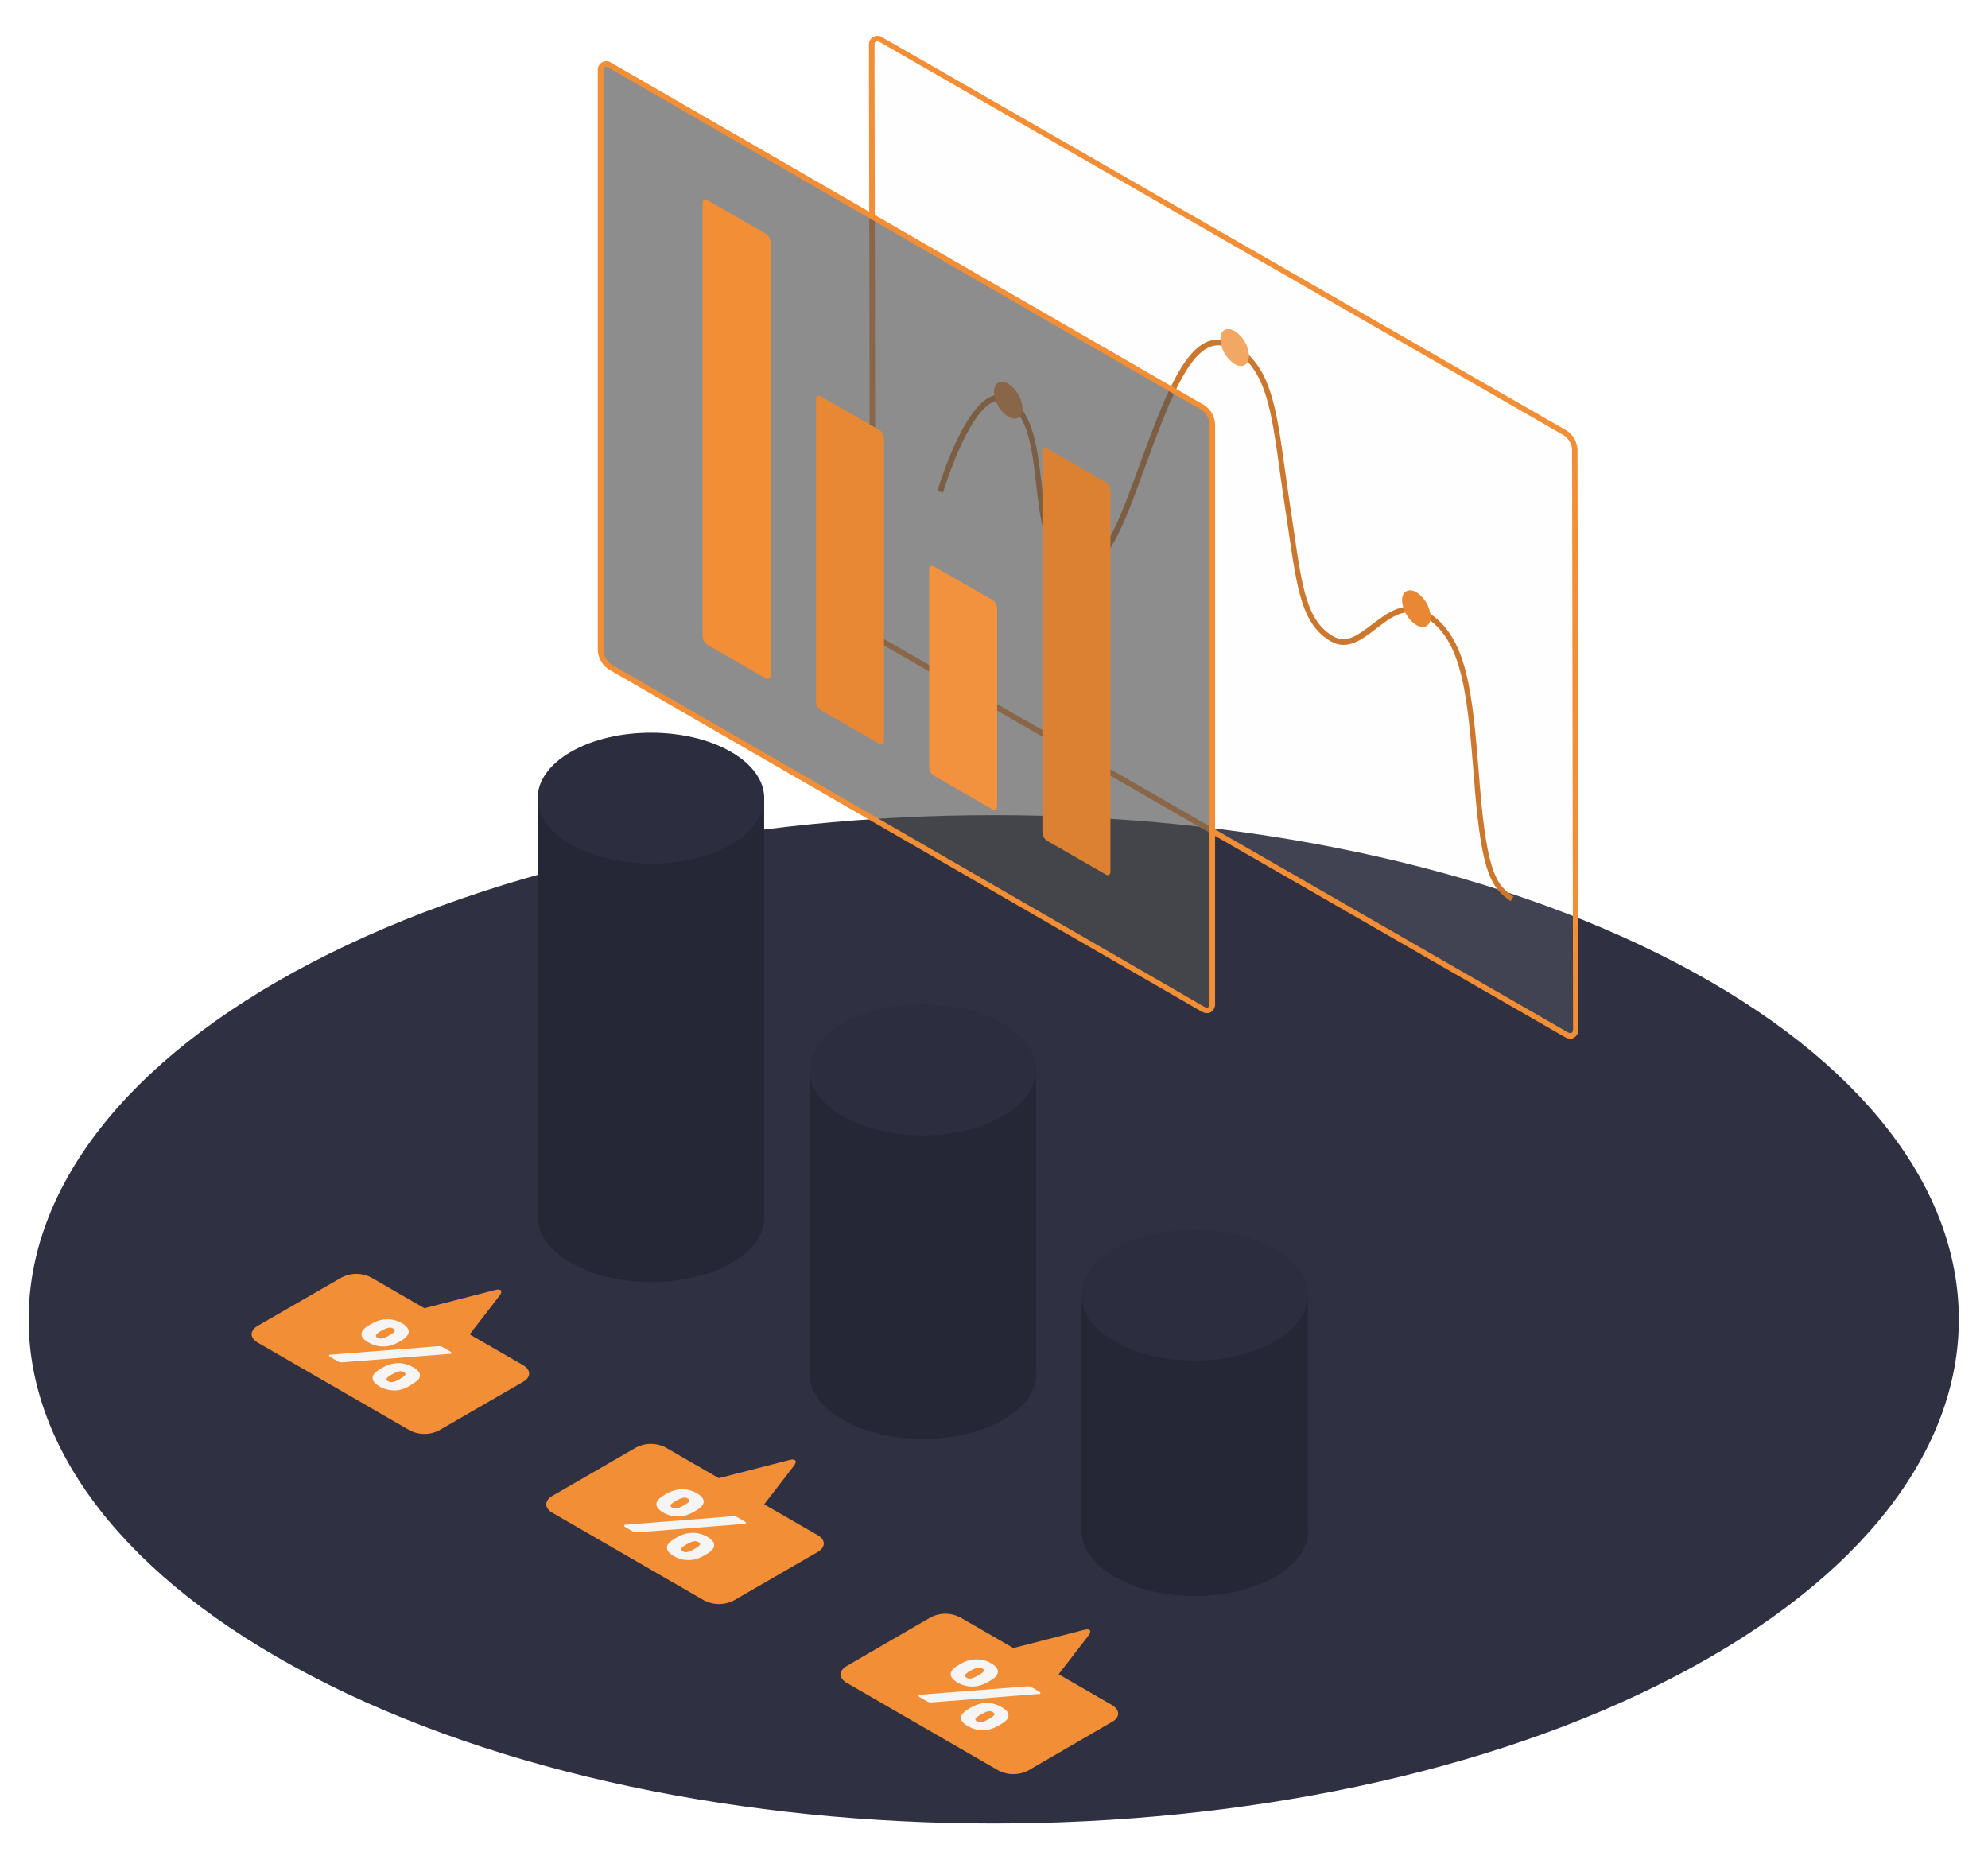 <svg width="278" height="259" viewBox="0 0 278 259" fill="none" xmlns="http://www.w3.org/2000/svg">
<g filter="url(#filter0_d_34_10066)">
<path d="M43.529 229.35C96.228 256.883 181.681 256.883 234.392 229.35C287.103 201.816 287.097 157.175 234.392 129.642C181.686 102.108 96.24 102.108 43.529 129.642C-9.182 157.175 -9.17 201.84 43.529 229.35Z" fill="#2F3042"/>
<path d="M106.86 165.137V106.215H75.188V165.144C75.188 167.484 76.748 169.824 79.867 171.602C86.052 175.174 96.082 175.174 102.266 171.602C105.386 169.816 106.899 167.484 106.907 165.144L106.86 165.137Z" fill="#252736"/>
<path d="M79.828 113.078C73.636 109.506 73.636 103.719 79.828 100.139C86.021 96.559 96.043 96.567 102.227 100.139C108.412 103.711 108.412 109.498 102.227 113.078C96.043 116.658 86.013 116.642 79.828 113.078Z" fill="#2C2E40"/>
<path d="M144.88 187.091V144.196H113.201V187.091C113.201 189.431 114.76 191.77 117.88 193.549C124.065 197.121 134.094 197.121 140.279 193.549C143.399 191.77 144.919 189.431 144.919 187.091H144.88Z" fill="#252736"/>
<path d="M117.841 151.067C111.656 147.495 111.656 141.708 117.841 138.128C124.026 134.549 134.055 134.556 140.24 138.128C146.424 141.7 146.432 147.487 140.24 151.067C134.047 154.647 124.018 154.67 117.841 151.067Z" fill="#2C2E40"/>
<path d="M182.901 209.038V175.728H151.221V209.045C151.221 211.385 152.781 213.725 155.901 215.511C162.085 219.083 172.115 219.083 178.3 215.511C181.419 213.725 182.932 211.385 182.94 209.045L182.901 209.038Z" fill="#252736"/>
<path d="M167.061 185.258C175.809 185.258 182.901 181.162 182.901 176.11C182.901 171.057 175.809 166.962 167.061 166.962C158.313 166.962 151.221 171.057 151.221 176.11C151.221 181.162 158.313 185.258 167.061 185.258Z" fill="#2C2E40"/>
<path d="M73.16 185.913L65.681 181.6L69.822 176.235C70.353 175.548 70.103 175.174 69.269 175.385L59.348 177.943L51.869 173.622C51.24 173.303 50.546 173.136 49.841 173.136C49.136 173.136 48.441 173.303 47.813 173.622L36.029 180.407C34.906 181.055 34.906 182.1 36.029 182.747L57.32 195.038C57.949 195.357 58.643 195.524 59.348 195.524C60.053 195.524 60.748 195.357 61.376 195.038L73.16 188.23C74.275 187.606 74.275 186.561 73.16 185.913Z" fill="#F28E36"/>
<path d="M61.197 183.269C61.318 183.257 61.441 183.257 61.563 183.269C61.684 183.285 61.801 183.324 61.906 183.386L62.975 184.003C63.047 184.038 63.103 184.099 63.131 184.174C63.131 184.237 63.131 184.291 63.022 184.33C62.996 184.337 62.969 184.337 62.944 184.33C62.905 184.339 62.865 184.339 62.827 184.33L48.008 185.5H47.587C47.466 185.482 47.349 185.439 47.244 185.375L46.175 184.759C46.103 184.724 46.047 184.663 46.02 184.587C46.02 184.525 46.02 184.47 46.129 184.432C46.154 184.425 46.181 184.425 46.207 184.432H46.324L61.197 183.269ZM56.423 182.279C56.106 182.491 55.776 182.681 55.433 182.848C55.156 182.989 54.866 183.101 54.567 183.184C54.254 183.263 53.931 183.302 53.608 183.301C52.886 183.302 52.177 183.108 51.557 182.739C51.261 182.594 50.996 182.393 50.777 182.146C50.635 181.984 50.555 181.777 50.551 181.561C50.554 181.358 50.628 181.162 50.761 181.008C50.916 180.806 51.107 180.635 51.323 180.501C51.471 180.394 51.624 180.295 51.783 180.204C51.931 180.119 52.111 180.025 52.306 179.931C52.586 179.79 52.882 179.68 53.187 179.604C53.835 179.443 54.512 179.443 55.16 179.604C55.52 179.702 55.866 179.846 56.19 180.033C56.471 180.18 56.72 180.381 56.923 180.626C57.066 180.787 57.149 180.994 57.157 181.21C57.147 181.413 57.073 181.606 56.946 181.764C56.803 181.965 56.626 182.139 56.423 182.279ZM57.898 188.378C57.596 188.603 57.278 188.807 56.946 188.986C56.667 189.126 56.375 189.236 56.072 189.314C55.76 189.4 55.437 189.442 55.113 189.438C54.768 189.437 54.424 189.39 54.092 189.298C53.73 189.207 53.384 189.065 53.062 188.877C52.784 188.725 52.535 188.525 52.329 188.284C52.185 188.12 52.105 187.91 52.103 187.692C52.109 187.49 52.18 187.296 52.306 187.138C52.464 186.939 52.657 186.77 52.875 186.639C53.02 186.527 53.174 186.428 53.335 186.342C53.503 186.24 53.678 186.149 53.858 186.069C54.136 185.928 54.429 185.818 54.731 185.742C55.045 185.665 55.367 185.623 55.69 185.617C56.41 185.617 57.116 185.811 57.734 186.178C58.031 186.321 58.297 186.523 58.514 186.771C58.651 186.929 58.727 187.131 58.727 187.341C58.727 187.55 58.651 187.752 58.514 187.91C58.336 188.1 58.128 188.258 57.898 188.378ZM52.929 181.359C52.774 181.446 52.647 181.576 52.563 181.733C52.563 181.842 52.563 181.951 52.789 182.061C52.958 182.163 53.154 182.209 53.351 182.193C53.577 182.157 53.796 182.084 53.998 181.975C54.294 181.833 54.578 181.669 54.848 181.483C55.007 181.398 55.137 181.268 55.222 181.109C55.222 181 55.183 180.891 54.996 180.782C54.825 180.678 54.625 180.634 54.427 180.657C54.203 180.688 53.986 180.76 53.787 180.867C53.489 180.997 53.203 181.151 52.929 181.327V181.359ZM54.411 187.458C54.253 187.543 54.122 187.673 54.037 187.832C54.037 187.933 54.037 188.042 54.263 188.152C54.432 188.261 54.633 188.307 54.833 188.284C55.056 188.249 55.272 188.178 55.472 188.074C55.771 187.934 56.058 187.769 56.33 187.582C56.487 187.497 56.615 187.367 56.697 187.208C56.697 187.099 56.697 186.99 56.47 186.88C56.302 186.778 56.105 186.732 55.909 186.748C55.684 186.783 55.468 186.857 55.269 186.966C54.971 187.096 54.684 187.25 54.411 187.426V187.458Z" fill="#F5F5F5"/>
<path d="M114.355 209.685L106.86 205.364L111.001 200.006C111.524 199.32 111.274 198.938 110.44 199.156L100.519 201.706L93.04 197.394C92.413 197.074 91.72 196.908 91.016 196.908C90.313 196.908 89.619 197.074 88.992 197.394L77.224 204.194C76.108 204.842 76.108 205.895 77.224 206.534L98.515 218.833C99.144 219.149 99.839 219.313 100.543 219.313C101.247 219.313 101.941 219.149 102.571 218.833L114.355 212.025C115.478 211.377 115.478 210.332 114.355 209.685Z" fill="#F28E36"/>
<path d="M102.391 207.041H102.765C102.887 207.06 103.003 207.103 103.108 207.166L104.169 207.782C104.263 207.837 104.317 207.891 104.325 207.954C104.333 208.016 104.325 208.063 104.224 208.109C104.198 208.115 104.171 208.115 104.146 208.109H104.029L89.21 209.279C89.086 209.291 88.961 209.291 88.836 209.279C88.714 209.262 88.597 209.22 88.493 209.155L87.432 208.546C87.339 208.492 87.284 208.429 87.276 208.375C87.274 208.34 87.282 208.306 87.3 208.276C87.319 208.247 87.346 208.224 87.378 208.211H87.456H87.573L102.391 207.041ZM97.618 206.051C97.305 206.264 96.976 206.454 96.635 206.62C96.357 206.76 96.064 206.87 95.762 206.947C95.449 207.033 95.126 207.075 94.802 207.072C94.457 207.071 94.114 207.024 93.781 206.932C93.42 206.84 93.073 206.698 92.751 206.511C92.471 206.359 92.22 206.158 92.01 205.918C91.869 205.76 91.791 205.556 91.791 205.345C91.791 205.133 91.869 204.929 92.01 204.771C92.168 204.575 92.358 204.406 92.572 204.272C92.719 204.164 92.873 204.065 93.032 203.976C93.204 203.876 93.381 203.784 93.562 203.703C93.841 203.562 94.133 203.452 94.436 203.375C94.941 203.247 95.466 203.219 95.981 203.294C96.496 203.369 96.991 203.545 97.439 203.812C97.721 203.961 97.972 204.162 98.179 204.405C98.323 204.566 98.403 204.774 98.406 204.99C98.4 205.193 98.325 205.388 98.195 205.544C98.035 205.746 97.84 205.918 97.618 206.051ZM99.1 212.149C98.783 212.362 98.452 212.552 98.109 212.719C97.834 212.86 97.543 212.97 97.243 213.046C96.93 213.125 96.608 213.165 96.284 213.163C95.562 213.165 94.853 212.971 94.233 212.602C93.952 212.455 93.7 212.257 93.492 212.017C93.348 211.853 93.268 211.642 93.266 211.424C93.275 211.222 93.349 211.028 93.477 210.87C93.634 210.671 93.824 210.5 94.038 210.363C94.194 210.254 94.35 210.161 94.498 210.067C94.646 209.973 94.826 209.888 95.021 209.794C95.302 209.653 95.597 209.543 95.902 209.467C96.217 209.395 96.538 209.356 96.861 209.35C97.204 209.348 97.545 209.393 97.875 209.482C98.237 209.575 98.584 209.719 98.905 209.911C99.187 210.06 99.438 210.261 99.646 210.504C99.787 210.66 99.865 210.863 99.865 211.073C99.865 211.283 99.787 211.486 99.646 211.642C99.493 211.841 99.309 212.012 99.1 212.149ZM94.132 205.13C93.973 205.216 93.843 205.346 93.757 205.505C93.757 205.606 93.796 205.715 93.984 205.824C94.152 205.933 94.353 205.98 94.553 205.957C94.776 205.92 94.992 205.849 95.192 205.746C95.493 205.607 95.78 205.44 96.05 205.247C96.206 205.164 96.334 205.037 96.417 204.881C96.417 204.771 96.378 204.662 96.191 204.553C96.024 204.447 95.826 204.4 95.629 204.421C95.402 204.455 95.183 204.529 94.982 204.639C94.686 204.769 94.402 204.923 94.132 205.099V205.13ZM95.606 211.229C95.453 211.317 95.327 211.443 95.239 211.596C95.239 211.705 95.278 211.814 95.465 211.923C95.632 212.029 95.83 212.076 96.027 212.056C96.252 212.021 96.471 211.95 96.674 211.845C96.969 211.7 97.253 211.533 97.524 211.346C97.68 211.261 97.81 211.134 97.899 210.98C97.938 210.87 97.899 210.761 97.672 210.652C97.502 210.547 97.302 210.5 97.103 210.519C96.88 210.556 96.665 210.627 96.464 210.73C96.168 210.867 95.881 211.023 95.606 211.198V211.229Z" fill="#F5F5F5"/>
<path d="M155.518 233.441L148.039 229.128L152.188 223.754C152.711 223.076 152.461 222.694 151.627 222.912L141.706 225.462L134.227 221.15C133.599 220.83 132.904 220.664 132.199 220.664C131.494 220.664 130.8 220.83 130.171 221.15L118.387 227.982C117.272 228.629 117.272 229.682 118.387 230.321L139.678 242.62C140.308 242.936 141.002 243.1 141.706 243.1C142.41 243.1 143.105 242.936 143.734 242.62L155.518 235.781C156.641 235.157 156.641 234.112 155.518 233.441Z" fill="#F28E36"/>
<path d="M143.555 230.82H143.921C144.043 230.839 144.159 230.881 144.264 230.945L145.333 231.561C145.426 231.616 145.481 231.67 145.489 231.733C145.496 231.795 145.489 231.842 145.387 231.889H145.309H145.192L130.374 233.059C130.252 233.071 130.129 233.071 130.008 233.059C129.885 233.043 129.768 233 129.664 232.934L128.604 232.326C128.51 232.271 128.456 232.209 128.448 232.154C128.445 232.12 128.454 232.085 128.472 232.056C128.49 232.026 128.517 232.003 128.549 231.99H128.627C128.666 231.981 128.706 231.981 128.744 231.99L143.555 230.82ZM138.781 229.83C138.467 230.045 138.135 230.235 137.791 230.399C137.516 230.541 137.225 230.65 136.925 230.727C136.613 230.812 136.29 230.854 135.966 230.852C135.618 230.85 135.272 230.803 134.937 230.711C134.578 230.62 134.234 230.478 133.915 230.29C133.634 230.138 133.384 229.938 133.174 229.697C133.03 229.533 132.95 229.323 132.948 229.105C132.957 228.902 133.031 228.708 133.158 228.551C133.318 228.353 133.507 228.182 133.72 228.044C133.876 227.935 134.032 227.841 134.18 227.755C134.328 227.67 134.508 227.576 134.703 227.475C135.276 227.194 135.905 227.042 136.543 227.03C137.262 227.032 137.967 227.226 138.587 227.592C138.869 227.741 139.12 227.942 139.327 228.184C139.468 228.347 139.548 228.554 139.554 228.769C139.544 228.971 139.47 229.165 139.343 229.323C139.188 229.524 138.998 229.696 138.781 229.83ZM140.256 235.929C139.94 236.139 139.612 236.329 139.273 236.498C138.997 236.638 138.707 236.748 138.407 236.826C137.755 236.992 137.071 236.992 136.418 236.826C136.059 236.731 135.715 236.587 135.397 236.397C135.099 236.254 134.834 236.052 134.617 235.804C134.472 235.643 134.392 235.435 134.391 235.219C134.395 235.017 134.466 234.822 134.593 234.665C134.756 234.468 134.948 234.297 135.163 234.158C135.311 234.051 135.464 233.952 135.623 233.862C135.771 233.776 135.95 233.683 136.145 233.589C136.715 233.296 137.346 233.144 137.986 233.144C138.328 233.143 138.669 233.188 139 233.277C139.359 233.372 139.703 233.516 140.022 233.706C140.319 233.849 140.584 234.05 140.801 234.299C140.946 234.459 141.026 234.668 141.028 234.884C141.023 235.086 140.952 235.28 140.825 235.437C140.665 235.633 140.472 235.799 140.256 235.929ZM135.288 228.91C135.132 228.997 135.005 229.127 134.921 229.284C134.921 229.385 134.96 229.495 135.147 229.604C135.315 229.709 135.512 229.755 135.709 229.736C135.934 229.701 136.153 229.63 136.356 229.526C136.656 229.384 136.943 229.217 137.214 229.027C137.37 228.944 137.497 228.816 137.58 228.66C137.619 228.551 137.58 228.442 137.354 228.332C137.184 228.227 136.984 228.18 136.785 228.2C136.561 228.236 136.345 228.31 136.145 228.418C135.848 228.55 135.562 228.704 135.288 228.878V228.91ZM136.769 235.008C136.615 235.096 136.486 235.223 136.395 235.375C136.395 235.484 136.395 235.593 136.629 235.703C136.796 235.809 136.994 235.855 137.19 235.835C137.414 235.8 137.63 235.729 137.83 235.625C138.128 235.479 138.414 235.312 138.688 235.125C138.844 235.04 138.974 234.913 139.062 234.759C139.104 234.65 139.026 234.541 138.828 234.431C138.661 234.325 138.464 234.279 138.267 234.299C138.044 234.334 137.828 234.405 137.627 234.509C137.33 234.652 137.043 234.817 136.769 235.001V235.008Z" fill="#F5F5F5"/>
<g opacity="0.3">
<path opacity="0.3" d="M220.324 138.894L220.192 57.878C220.164 57.409 220.027 56.953 219.792 56.546C219.556 56.14 219.228 55.795 218.835 55.538L123.249 0.593C122.469 0.165 121.9 0.515 121.9 1.373L122.056 82.359C122.082 82.828 122.218 83.285 122.454 83.692C122.69 84.098 123.018 84.443 123.413 84.699L219.006 139.682C219.732 140.111 220.324 139.76 220.324 138.894Z" fill="#F5F5F5"/>
</g>
<path d="M219.591 140.251C219.316 140.241 219.047 140.16 218.811 140.017L123.218 85.034C122.762 84.747 122.382 84.353 122.11 83.888C121.839 83.422 121.684 82.897 121.658 82.359L121.51 1.373C121.478 1.136 121.516 0.894 121.622 0.679C121.727 0.463 121.894 0.284 122.101 0.163C122.308 0.043 122.547 -0.013 122.786 0.003C123.025 0.018 123.254 0.104 123.444 0.25L219.038 55.187C219.493 55.475 219.872 55.869 220.144 56.334C220.415 56.8 220.571 57.324 220.597 57.862L220.73 138.879C220.749 139.115 220.705 139.352 220.602 139.566C220.499 139.78 220.341 139.962 220.145 140.095C219.978 140.196 219.787 140.25 219.591 140.251ZM122.649 0.765C122.598 0.751 122.544 0.751 122.493 0.765C122.417 0.831 122.358 0.914 122.323 1.008C122.288 1.102 122.276 1.204 122.29 1.303L122.423 82.32C122.445 82.73 122.565 83.128 122.772 83.483C122.98 83.837 123.269 84.136 123.616 84.356L219.209 139.339C219.443 139.471 219.646 139.51 219.771 139.432C219.896 139.354 219.974 139.167 219.974 138.894L219.841 57.878C219.816 57.478 219.699 57.09 219.498 56.744C219.298 56.397 219.02 56.102 218.687 55.881L123.054 0.898C122.933 0.82 122.793 0.774 122.649 0.765Z" fill="#F28E36"/>
<path d="M211.246 121.019C208.712 119.217 207.23 117.587 206.224 105.062L206.138 103.994C205.194 92.225 204.578 84.457 199.213 81.251C196.639 79.692 194.58 81.251 192.404 82.944C190.431 84.449 188.403 85.993 186.118 84.691C182.101 82.351 181.438 77.719 180.191 69.264C180.035 68.219 179.879 67.12 179.699 65.965C179.426 64.164 179.192 62.487 178.974 60.911C177.742 52.036 176.993 46.67 172.454 43.933C172.007 43.616 171.492 43.408 170.95 43.325C170.409 43.243 169.855 43.288 169.334 43.457C165.895 44.658 163.204 51.935 160.358 59.648C160.139 60.217 159.929 60.818 159.702 61.418C157.636 67.104 155.296 73.554 152.059 74.747C151.602 74.915 151.112 74.976 150.627 74.928C150.142 74.879 149.675 74.721 149.259 74.466C146.038 72.641 145.461 67.65 144.908 62.814C144.354 57.979 143.816 53.12 140.774 51.287C140.516 51.121 140.221 51.02 139.915 50.994C139.609 50.968 139.302 51.018 139.019 51.139C135.245 52.605 131.899 63.774 131.868 63.883L131.088 63.664C131.228 63.189 134.574 52.02 138.7 50.406C139.094 50.243 139.521 50.177 139.946 50.214C140.371 50.25 140.78 50.389 141.141 50.617C144.502 52.629 145.087 57.753 145.656 62.705C146.226 67.658 146.74 72.142 149.626 73.772C149.941 73.972 150.297 74.096 150.668 74.136C151.039 74.175 151.413 74.128 151.763 73.998C154.656 72.93 157.035 66.394 158.946 61.138C159.172 60.529 159.383 59.937 159.601 59.359C162.643 51.131 165.271 44.026 169.054 42.701C169.68 42.497 170.346 42.442 170.998 42.538C171.65 42.634 172.271 42.879 172.813 43.254C177.664 46.187 178.436 51.685 179.699 60.794C179.918 62.354 180.152 64.039 180.425 65.833C180.604 66.995 180.76 68.094 180.916 69.132C182.109 77.352 182.772 81.875 186.461 83.997C188.294 85.05 189.955 83.778 191.881 82.312C194.065 80.643 196.561 78.763 199.563 80.565C205.265 83.981 205.904 91.913 206.863 103.916L206.949 104.984C207.979 117.759 209.523 118.851 211.629 120.372L211.246 121.019Z" fill="#F28E36"/>
<g opacity="0.4">
<path opacity="0.4" d="M211.246 121.019C208.712 119.217 207.23 117.587 206.224 105.062L206.138 103.994C205.194 92.225 204.578 84.457 199.213 81.251C196.639 79.692 194.58 81.251 192.404 82.944C190.431 84.449 188.403 85.993 186.118 84.691C182.101 82.351 181.438 77.719 180.191 69.264C180.035 68.219 179.879 67.12 179.699 65.965C179.426 64.164 179.192 62.487 178.974 60.911C177.742 52.036 176.993 46.67 172.454 43.933C172.007 43.616 171.492 43.408 170.95 43.325C170.409 43.243 169.855 43.288 169.334 43.457C165.895 44.658 163.204 51.935 160.358 59.648C160.139 60.217 159.929 60.818 159.702 61.418C157.636 67.104 155.296 73.554 152.059 74.747C151.602 74.915 151.112 74.976 150.627 74.928C150.142 74.879 149.675 74.721 149.259 74.466C146.038 72.641 145.461 67.65 144.908 62.814C144.354 57.979 143.816 53.12 140.774 51.287C140.516 51.121 140.221 51.02 139.915 50.994C139.609 50.968 139.302 51.018 139.019 51.139C135.245 52.605 131.899 63.774 131.868 63.883L131.088 63.664C131.228 63.189 134.574 52.02 138.7 50.406C139.094 50.243 139.521 50.177 139.946 50.214C140.371 50.25 140.78 50.389 141.141 50.617C144.502 52.629 145.087 57.753 145.656 62.705C146.226 67.658 146.74 72.142 149.626 73.772C149.941 73.972 150.297 74.096 150.668 74.136C151.039 74.175 151.413 74.128 151.763 73.998C154.656 72.93 157.035 66.394 158.946 61.138C159.172 60.529 159.383 59.937 159.601 59.359C162.643 51.131 165.271 44.026 169.054 42.701C169.68 42.497 170.346 42.442 170.998 42.538C171.65 42.634 172.271 42.879 172.813 43.254C177.664 46.187 178.436 51.685 179.699 60.794C179.918 62.354 180.152 64.039 180.425 65.833C180.604 66.995 180.76 68.094 180.916 69.132C182.109 77.352 182.772 81.875 186.461 83.997C188.294 85.05 189.955 83.778 191.881 82.312C194.065 80.643 196.561 78.763 199.563 80.565C205.265 83.981 205.904 91.913 206.863 103.916L206.949 104.984C207.979 117.759 209.523 118.851 211.629 120.372L211.246 121.019Z" fill="black"/>
</g>
<path d="M198.058 77.804C198.638 78.184 199.121 78.695 199.469 79.294C199.817 79.894 200.02 80.567 200.062 81.259C200.062 82.531 199.166 83.045 198.066 82.413C197.483 82.036 196.998 81.526 196.65 80.926C196.301 80.326 196.1 79.652 196.062 78.959C196.062 77.718 196.927 77.204 198.058 77.804Z" fill="#F28E36"/>
<g opacity="0.2">
<path opacity="0.2" d="M198.058 77.804C198.638 78.184 199.121 78.695 199.469 79.294C199.817 79.894 200.02 80.567 200.062 81.259C200.062 82.531 199.166 83.045 198.066 82.413C197.483 82.036 196.998 81.526 196.65 80.926C196.301 80.326 196.1 79.652 196.062 78.959C196.062 77.718 196.927 77.204 198.058 77.804Z" fill="black"/>
</g>
<path d="M172.656 41.297C173.237 41.675 173.721 42.186 174.067 42.786C174.414 43.386 174.615 44.06 174.653 44.752C174.653 46.023 173.764 46.538 172.664 45.906C172.081 45.529 171.596 45.02 171.247 44.419C170.899 43.819 170.698 43.144 170.66 42.451C170.66 41.149 171.549 40.665 172.656 41.297Z" fill="#F28E36"/>
<g opacity="0.5">
<path opacity="0.5" d="M172.656 41.297C173.237 41.675 173.721 42.186 174.067 42.786C174.414 43.386 174.615 44.06 174.653 44.752C174.653 46.023 173.764 46.538 172.664 45.906C172.081 45.529 171.596 45.02 171.247 44.419C170.899 43.819 170.698 43.144 170.66 42.451C170.66 41.149 171.549 40.665 172.656 41.297Z" fill="#F5F5F5"/>
</g>
<path d="M140.984 48.667C141.567 49.042 142.053 49.55 142.401 50.149C142.75 50.749 142.951 51.422 142.989 52.114C142.989 53.393 142.1 53.908 140.992 53.276C140.412 52.897 139.929 52.387 139.582 51.787C139.235 51.187 139.034 50.513 138.996 49.821C138.988 48.55 139.885 48.027 140.984 48.667Z" fill="#F28E36"/>
<path opacity="0.65" d="M169.529 135.322V54.306C169.503 53.837 169.368 53.382 169.133 52.975C168.899 52.569 168.572 52.223 168.18 51.966L85.346 4.142C84.566 3.713 83.997 4.064 83.997 4.922V85.939C84.022 86.407 84.157 86.863 84.392 87.27C84.626 87.676 84.953 88.022 85.346 88.278L168.18 136.102C168.929 136.539 169.529 136.188 169.529 135.322Z" fill="#505050"/>
<path d="M168.788 136.679C168.513 136.669 168.244 136.588 168.008 136.445L85.151 88.622C84.696 88.331 84.317 87.936 84.046 87.469C83.774 87.003 83.618 86.478 83.591 85.939V4.922C83.56 4.685 83.6 4.444 83.706 4.23C83.812 4.016 83.979 3.838 84.186 3.719C84.393 3.6 84.631 3.544 84.869 3.56C85.107 3.575 85.336 3.661 85.525 3.807L168.359 51.631C168.814 51.919 169.193 52.313 169.465 52.778C169.736 53.244 169.892 53.767 169.919 54.306V135.322C169.938 135.559 169.894 135.796 169.791 136.01C169.688 136.223 169.53 136.406 169.334 136.539C169.168 136.633 168.979 136.681 168.788 136.679ZM84.745 4.353C84.694 4.339 84.641 4.339 84.589 4.353C84.513 4.418 84.455 4.502 84.419 4.596C84.384 4.69 84.373 4.791 84.387 4.891V85.939C84.411 86.339 84.528 86.729 84.728 87.076C84.929 87.424 85.207 87.721 85.541 87.943L168.375 135.767C168.454 135.829 168.548 135.87 168.648 135.887C168.747 135.903 168.849 135.894 168.944 135.861C169.069 135.79 169.139 135.595 169.139 135.322V54.306C169.115 53.906 168.999 53.517 168.798 53.171C168.598 52.824 168.319 52.529 167.985 52.309L85.151 4.493C85.032 4.409 84.891 4.361 84.745 4.353Z" fill="#F28E36"/>
<path d="M155.28 116.909V63.594C155.267 63.36 155.198 63.132 155.081 62.928C154.963 62.725 154.799 62.553 154.602 62.425L146.452 57.745C146.077 57.527 145.773 57.698 145.773 58.135V111.418C145.785 111.653 145.852 111.882 145.97 112.086C146.088 112.289 146.253 112.461 146.452 112.588L154.602 117.268C154.976 117.517 155.28 117.338 155.28 116.909Z" fill="#F28E36"/>
<g opacity="0.3">
<path opacity="0.3" d="M155.28 116.909V63.594C155.267 63.36 155.198 63.132 155.081 62.928C154.963 62.725 154.799 62.553 154.602 62.425L146.452 57.745C146.077 57.527 145.773 57.698 145.773 58.135V111.418C145.785 111.653 145.852 111.882 145.97 112.086C146.088 112.289 146.253 112.461 146.452 112.588L154.602 117.268C154.976 117.517 155.28 117.338 155.28 116.909Z" fill="black"/>
</g>
<path d="M139.44 107.76V80.058C139.427 79.824 139.358 79.596 139.24 79.392C139.123 79.189 138.959 79.016 138.762 78.888L130.604 74.209C130.237 73.998 129.933 74.209 129.933 74.599V102.309C129.947 102.543 130.015 102.77 130.131 102.973C130.247 103.176 130.409 103.349 130.604 103.479L138.762 108.158C139.136 108.369 139.44 108.221 139.44 107.76Z" fill="#F28E36"/>
<g opacity="0.2">
<path opacity="0.2" d="M139.44 107.76V80.058C139.427 79.824 139.359 79.596 139.241 79.392C139.123 79.189 138.959 79.016 138.762 78.888L130.604 74.209C130.238 73.998 129.933 74.209 129.933 74.599V102.309C129.947 102.543 130.015 102.77 130.131 102.973C130.248 103.176 130.409 103.349 130.604 103.479L138.762 108.158C139.136 108.369 139.44 108.221 139.44 107.76Z" fill="#F5F5F5"/>
</g>
<path d="M123.616 98.62V56.279C123.603 56.044 123.534 55.816 123.417 55.613C123.299 55.41 123.135 55.237 122.938 55.109L114.78 50.429C114.413 50.211 114.109 50.383 114.109 50.819V93.153C114.122 93.387 114.189 93.614 114.305 93.817C114.422 94.021 114.584 94.194 114.78 94.323L122.938 99.002C123.296 99.221 123.616 99.049 123.616 98.62Z" fill="#F28E36"/>
<g opacity="0.2">
<path opacity="0.2" d="M123.616 98.62V56.279C123.603 56.044 123.534 55.816 123.417 55.613C123.299 55.41 123.135 55.237 122.938 55.109L114.78 50.429C114.413 50.211 114.109 50.383 114.109 50.819V93.153C114.122 93.387 114.189 93.614 114.305 93.817C114.422 94.021 114.584 94.194 114.78 94.323L122.938 99.002C123.296 99.221 123.616 99.049 123.616 98.62Z" fill="black"/>
</g>
<path d="M107.753 89.503V28.842C107.741 28.608 107.674 28.38 107.557 28.177C107.441 27.973 107.278 27.8 107.082 27.672L98.924 22.992C98.558 22.774 98.253 22.992 98.253 23.382V84.012C98.267 84.246 98.335 84.473 98.451 84.676C98.568 84.879 98.73 85.052 98.924 85.182L107.082 89.862C107.456 90.08 107.753 89.901 107.753 89.503Z" fill="#F28E36"/>
</g>
<defs>
<filter id="filter0_d_34_10066" x="0" y="0" width="277.923" height="259" filterUnits="userSpaceOnUse" color-interpolation-filters="sRGB">
<feFlood flood-opacity="0" result="BackgroundImageFix"/>
<feColorMatrix in="SourceAlpha" type="matrix" values="0 0 0 0 0 0 0 0 0 0 0 0 0 0 0 0 0 0 127 0" result="hardAlpha"/>
<feOffset dy="5"/>
<feGaussianBlur stdDeviation="2"/>
<feComposite in2="hardAlpha" operator="out"/>
<feColorMatrix type="matrix" values="0 0 0 0 0 0 0 0 0 0 0 0 0 0 0 0 0 0 0.25 0"/>
<feBlend mode="normal" in2="BackgroundImageFix" result="effect1_dropShadow_34_10066"/>
<feBlend mode="normal" in="SourceGraphic" in2="effect1_dropShadow_34_10066" result="shape"/>
</filter>
</defs>
</svg>
